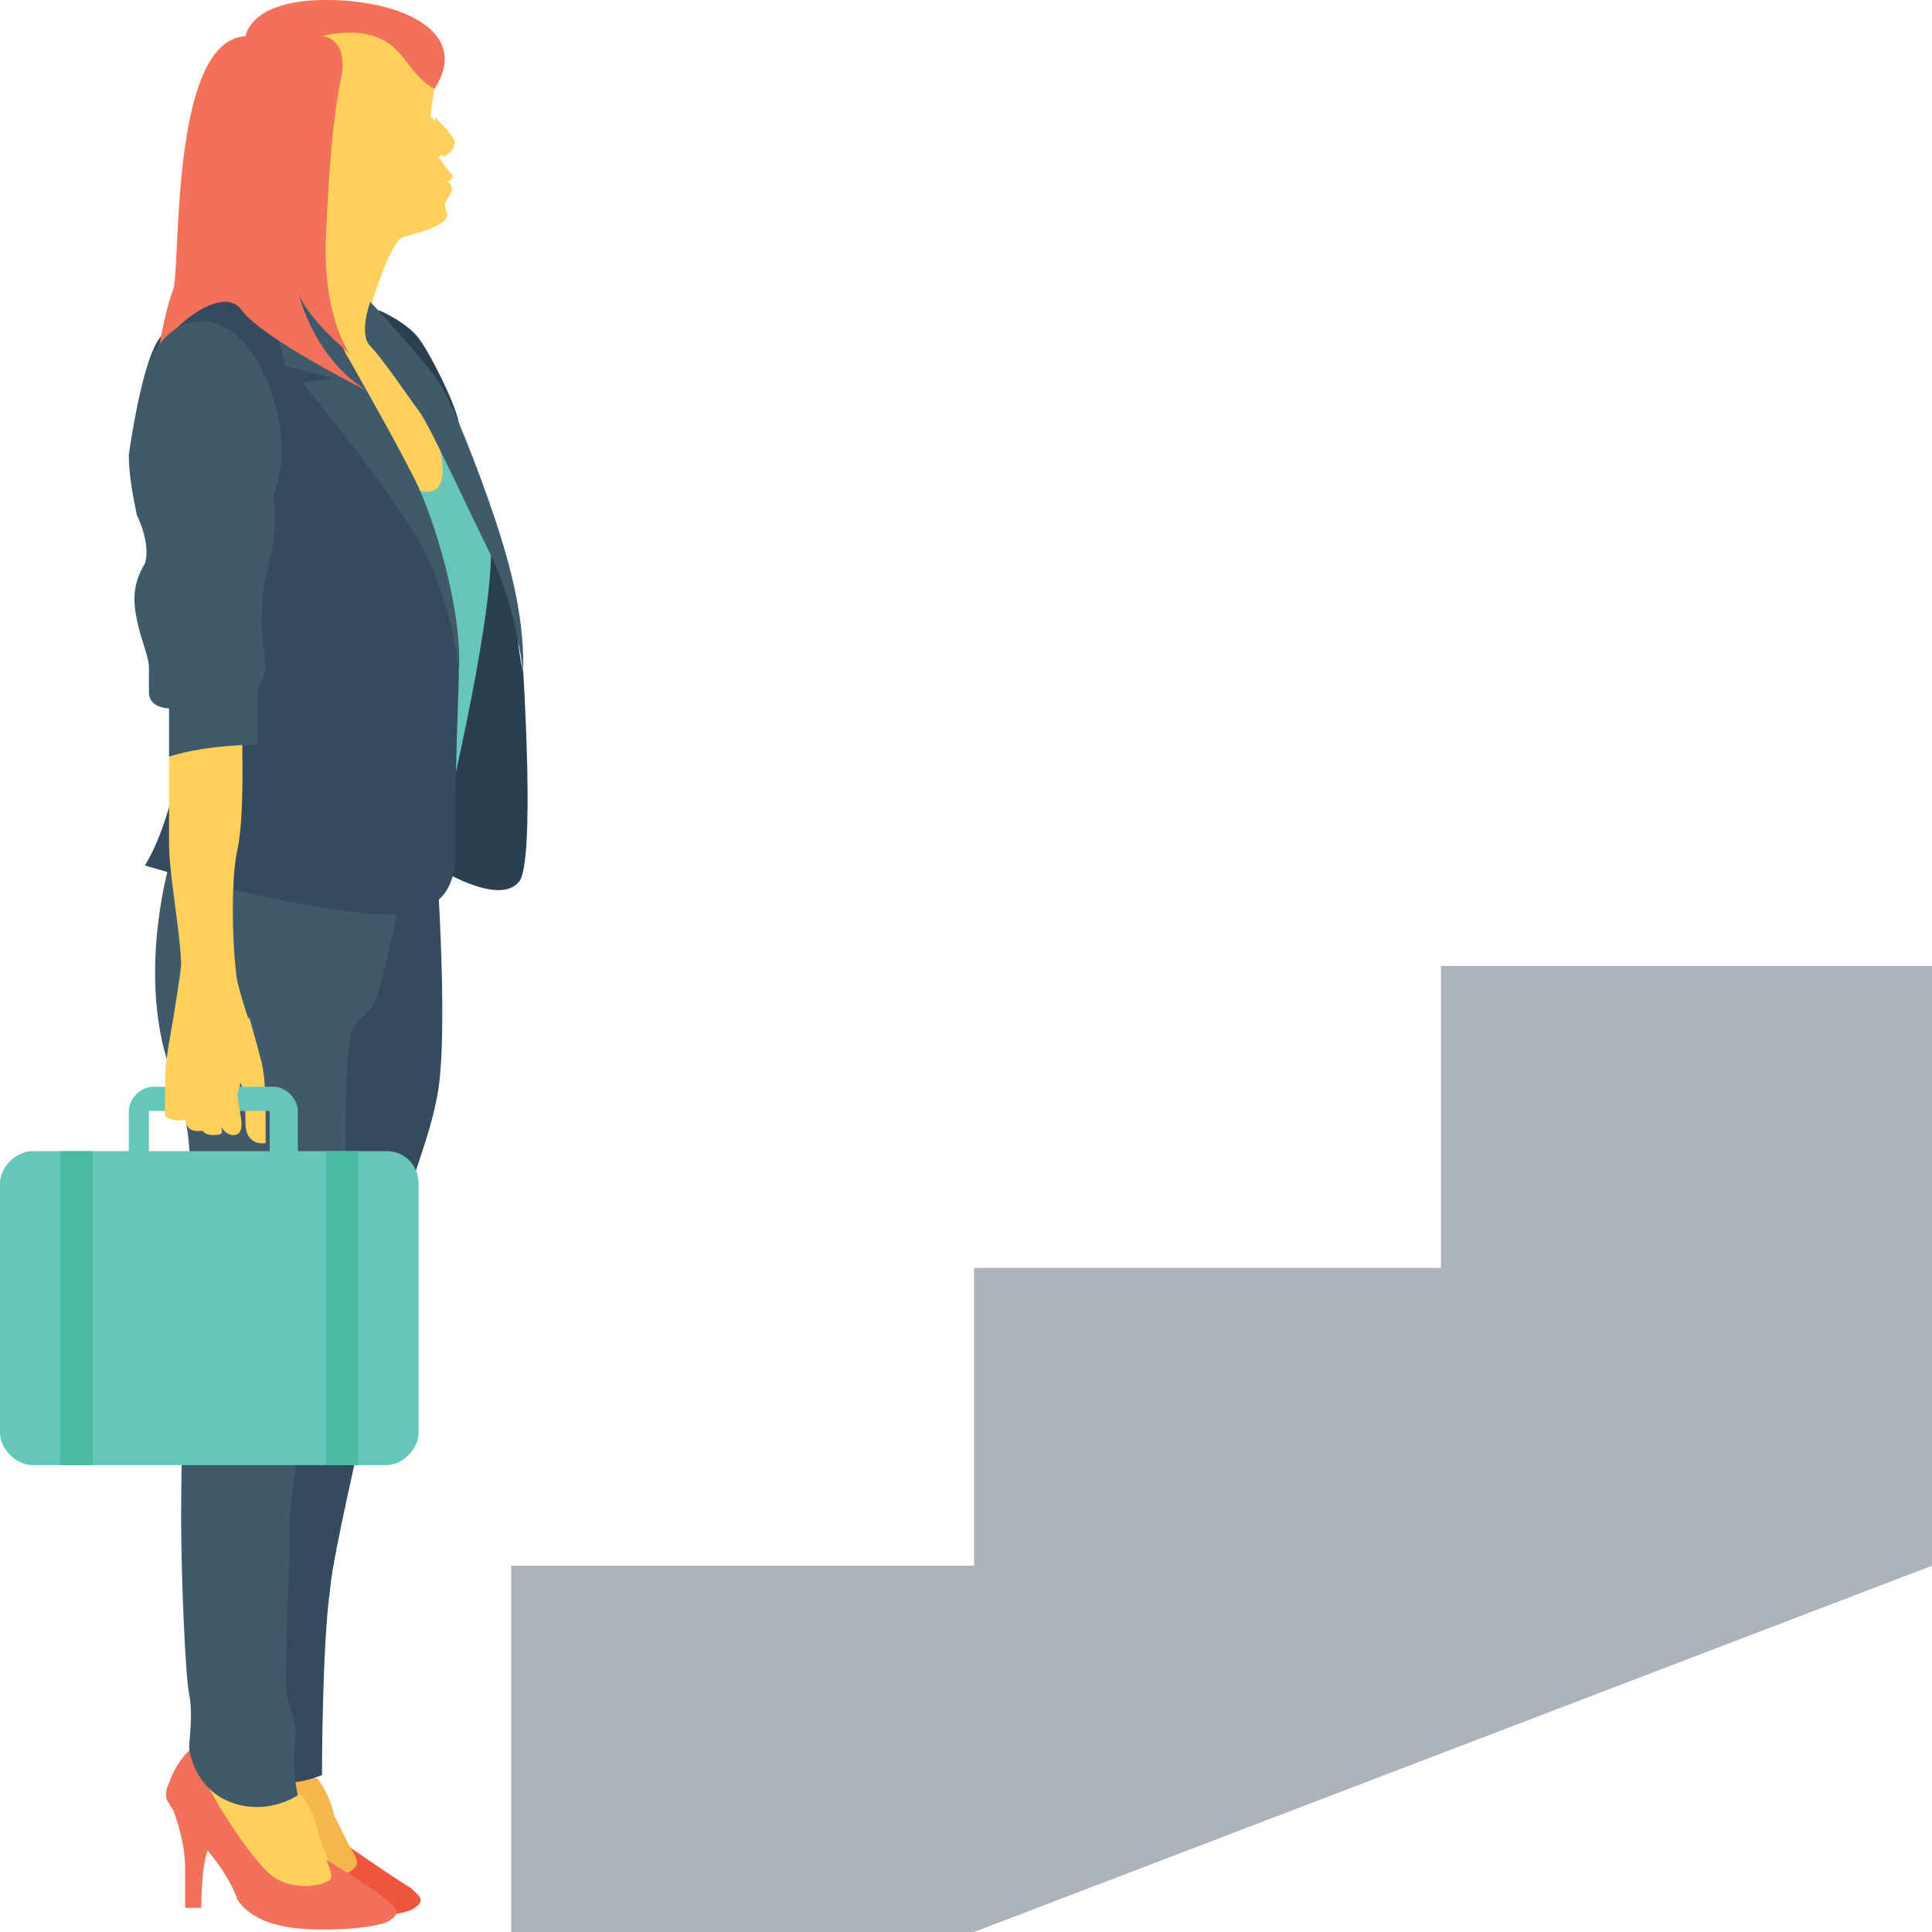 <?xml version="1.0" encoding="utf-8"?>
<!-- Generator: Adobe Illustrator 19.0.1, SVG Export Plug-In . SVG Version: 6.00 Build 0)  -->
<svg version="1.1" id="Layer_1" xmlns="http://www.w3.org/2000/svg" xmlns:xlink="http://www.w3.org/1999/xlink" x="0px" y="0px"
	 viewBox="0 0 48 48" style="enable-background:new 0 0 48 48;" xml:space="preserve">
<style type="text/css">
	.st0{fill:#66C6B9;}
	.st1{fill:#F3F3F3;}
	.st2{fill:#415A6B;}
	.st3{fill:#CED6E0;}
	.st4{fill:#F3705A;}
	.st5{fill:#E8EAE9;}
	.st6{fill:#4ABAA5;}
	.st7{fill:#F05540;}
	.st8{fill:#FFD15C;}
	.st9{fill:#55C0EB;}
	.st10{fill:#8AD7F8;}
	.st11{fill:#344A5E;}
	.st12{fill:#FFFFFF;}
	.st13{fill:#F7B64C;}
	.st14{fill:#ADB3BA;}
	.st15{fill:#38A892;}
	.st16{fill:#ED9845;}
	.st17{fill:#2D4251;}
	.st18{fill:#304556;}
	.st19{fill:#A5AAAD;}
	.st20{fill:#2D4456;}
	.st21{fill:#4FB0E0;}
	.st22{fill:#2D4354;}
	.st23{fill:#E54C38;}
	.st24{fill:#2B4456;}
	.st25{fill:#2B404F;}
</style>
<g>
	<g>
		<g>
			<g>
				<path class="st13" d="M9.2,46.6l-0.3-0.5l-0.2-0.2c0,0-0.2-0.4-0.4-0.8c-0.1-0.5-0.4-0.9-0.4-0.9l-2.4-0.9l0,1.7
					C5.4,44.9,7.7,48.1,9.2,46.6z"/>
			</g>
			<g>
				<g>
					<path class="st7" d="M5.2,43.1c0,0-0.4,0.3-0.6,0.9c-0.1,0.2,0,0.4,0.1,0.5c0.1,0.2,0.4,0.6,0.7,0.9c0.6,0.5,0.9,1.2,1.1,1.5
						c0.2,0.3,0.6,0.6,1.4,0.7s2.2,0,2.4-0.2c0.3-0.2,0.1-0.3-0.1-0.5c-0.2-0.1-1.5-1-1.5-1s0.3,0.4,0.1,0.5c-0.1,0.2-0.7,0.3-1.3,0
						C6.8,46.1,5.2,43.7,5.2,43.1z"/>
				</g>
			</g>
		</g>
		<g>
			<path class="st11" d="M10.9,22.3c0,0,0.2,3.3,0,4.7s-0.9,2.6-1,4c-0.1,1.4-1.6,7.2-1.7,8.5c-0.2,1.4-0.2,4.6-0.2,4.6
				S6.9,44.6,6.2,44c-0.6-0.5-0.6-0.5-0.6-0.5s2-22.5,2-22.5S10.9,22.3,10.9,22.3z"/>
		</g>
		<g>
			<g>
				<path class="st8" d="M8.7,47l-0.3-0.5l-0.2-0.2c0,0-0.2-0.4-0.3-0.8c-0.1-0.5-0.4-0.9-0.4-0.9l-2.4-1L5,45.2
					C5,45.2,7.2,48.5,8.7,47z"/>
			</g>
			<g>
				<g>
					<path class="st4" d="M4.8,43.4c0,0-0.4,0.3-0.6,0.9c-0.1,0.2-0.1,0.4,0,0.5c0.1,0.2,0.4,0.6,0.7,0.9c0.6,0.6,0.9,1.2,1,1.5
						c0.2,0.3,0.6,0.6,1.4,0.7c0.8,0.1,2.2,0,2.4-0.2c0.3-0.2,0.1-0.3-0.1-0.5s-1.5-1-1.5-1s0.2,0.4,0.1,0.5s-0.7,0.3-1.3,0
						S4.8,44,4.8,43.4z"/>
				</g>
				<path class="st4" d="M4.2,44.7c0,0,0.4,0.9,0.4,1.7c0,0.8,0,1,0,1h0.4c0,0,0-1.2,0.2-1.5c0.2-0.3,0.2-0.3,0.2-0.3l0,0L4.2,44.7z
					"/>
			</g>
		</g>
		<g>
			<path class="st2" d="M4.2,21.5c0,0-0.9,3.1,0.2,5.5c0,0,0.4,1.1,0.3,2.3c-0.1,1.3-0.2,7-0.2,8.4s0.1,3.9,0.2,4.4
				c0.1,0.5,0,1.1,0,1.3c0,0.2,0.2,1.1,1.1,1.4s1.6-0.2,1.6-0.2s-0.1-0.4-0.1-0.9s0.1-0.7,0-1c-0.1-0.3-0.2-0.5-0.2-1
				s0.1-3.5,0.1-4.1s1.4-8.3,1.4-8.3s-0.1-3.4,0.2-3.8c0.3-0.4,0.5-0.3,0.7-1.2c0.2-0.8,0.5-2.2,0.5-2.2L4.2,21.5z"/>
		</g>
		<g>
			<path class="st25" d="M9.4,7.7c0,0,0.7,0.3,1,0.7s0.9,1.6,1,2.1s1.6,4.7,1.5,5.1c-0.1,0.3,0.1,1.1,0.1,1.1s0.3,4.7-0.1,5.2
				s-1.4,0-1.8-0.2s-0.4-9-0.4-9l0.8-1.2L9.4,7.7z"/>
		</g>
		<g>
			<path class="st8" d="M10.9,1.2c0,0-0.1,1-0.1,1s-0.1,0.5-0.1,0.7c0.1,0.1,0.5,0.4,0.5,0.6c0,0.2-0.3,0.4-0.3,0.4s0.2,0.3,0.3,0.4
				c0.1,0.1,0,0.2-0.1,0.2c0,0,0.2,0.1,0.1,0.3C11.1,5,11,5,11.1,5.3c0.1,0.3-0.8,0.5-1.1,0.6C9.7,6,9.2,7.6,9.2,7.7
				s1.8,3.2,1.8,3.2l0.6,1.5l-1.3,1.3L7.4,8.9c0,0,0.4-8.3,0.5-8.3C7.9,0.5,10.1,0.6,10.9,1.2z"/>
			<g>
				<path class="st0" d="M10.6,10.1c0,0,1.3,3.1-0.8,1.8l1.2,8.7c0,0,1.2-4.9,1.2-6.9S10.6,10.1,10.6,10.1z"/>
			</g>
			<g>
				<path class="st11" d="M5.7,7c0,0-1.4,0.8-1.8,1.5s-0.6,2.3-0.5,2.8c0,0,0.7,1.2,1.2,1.9C5,14,4.9,19.4,3.6,21.5
					c0,0,3.2,1,5.6,1.2s2.1-1.3,2.1-2.1c0-0.9,0.1-3.8,0.1-3.8s0-1.4-0.6-2.8S7.6,7.2,7.6,7.2L5.7,7z"/>
			</g>
			<g>
				<path class="st2" d="M8.6,8.8c0,0,1.2,2.1,1.7,3.1s1.2,3.3,1.1,4.8c0,0-0.1-1.3-0.7-2.7S7.5,9.5,7.5,9.5l0.8-0.1L7.1,9.1
					L6.5,6.9l1.1-0.2L8.6,8.8z"/>
			</g>
			<path class="st8" d="M10.8,2.9c0.1,0.1,0.4,0.4,0.5,0.6c0,0.3-0.3,0.4-0.3,0.4L10.8,2.9z"/>
		</g>
		<g>
			<path class="st4" d="M10.8,2.2c0,0-0.1,0-0.4-0.3s-0.5-0.8-1.1-1C8.7,0.7,8,0.9,8,0.9s0.6,0,0.5,0.9C8.3,2.8,8.2,3.7,8.1,5.8
				c-0.1,2.1,0.6,3,0.6,3s-1.2-1-1.3-1.6c0,0,0.3,1.6,1.7,2.5c0,0-2.6-1.3-3.1-2S4,8.3,3.9,8.9c0,0,0.2-1.2,0.4-1.7S4.2,1,6.1,0.9
				c0,0,0.1-0.9,2-0.9S11.7,0.8,10.8,2.2z"/>
		</g>
		<g>
			<path class="st2" d="M9.2,7.5c0,0-0.3,0.8,0,1.1s0.9,1.2,1.2,1.6c0.3,0.4,1.2,2.4,1.8,3.6s0.8,2.9,0.8,2.9s0-0.1,0-0.2
				c0-1.2-0.3-2.4-0.7-3.6c-0.4-1.2-1.1-3-1.4-3.4C10.6,9,9.2,7.5,9.2,7.5z"/>
		</g>
		<g>
			<path class="st8" d="M5.6,25.2l0.6,0.1c0,0,0.2,0.7,0.3,1.1c0.1,0.4,0.1,1.1,0.1,1.4c0,0.3,0,0.6,0,0.6s-0.5,0.1-0.5-0.5
				c0-0.6-0.1-1-0.2-1.3s-0.1-0.3-0.1-0.3L5.6,25.2z"/>
		</g>
		<g>
			<g>
				<path class="st0" d="M9.6,28.6H7.4v-1c0-0.3-0.3-0.6-0.6-0.6h-3c-0.3,0-0.6,0.3-0.6,0.6v1H0.8C0.4,28.6,0,29,0,29.4v6.2
					c0,0.4,0.4,0.8,0.8,0.8h8.8c0.4,0,0.8-0.4,0.8-0.8v-6.2C10.4,29,10.1,28.6,9.6,28.6z M6.7,28.6h-3l0-1h3V28.6z"/>
			</g>
			<g>
				<g>
					<rect x="1.5" y="28.6" class="st6" width="0.8" height="7.8"/>
				</g>
				<g>
					<rect x="8.1" y="28.6" class="st6" width="0.8" height="7.8"/>
				</g>
			</g>
		</g>
		<g>
			<path class="st8" d="M4.2,25.9c0,0-0.1,0.6-0.1,0.9c0,0.3,0,0.9,0,0.9c0,0.1,0.4,0.2,0.5,0.1c0,0,0,0.3,0.3,0.3S5,28.1,5,28
				c0,0,0,0.2,0.3,0.2s0.2-0.1,0.2-0.2c0,0,0.1,0.2,0.3,0.2c0.2,0,0.2-0.2,0.2-0.3c0-0.1-0.1-0.6-0.1-0.7s0.2-0.6,0.2-0.7
				c0-0.1,0.2-0.7,0.1-1.1c-0.1-0.3-0.2-0.6-0.3-1c-0.1-0.5-0.2-2.4,0-3.3S6,17.9,6,17.9l-1.8,0.9c0,0,0,1.5,0,2.2
				c0,0.7,0.3,2.3,0.3,3C4.4,24.8,4.2,25.9,4.2,25.9z"/>
		</g>
		<g>
			<path class="st2" d="M3.4,12.8c-0.1-0.5-0.2-1-0.2-1.5C3.3,10.6,3.5,9.5,3.7,9c0.4-0.9,1.2-1.3,2-0.8s1.7,2.5,1.1,4.1
				c0,0,0.1,0.9-0.1,1.6c-0.2,0.7-0.2,1.3-0.2,1.6s0.1,0.9,0.1,1.1S6.4,17,6.4,17.2c0,0.2,0,1.3,0,1.3s-1.3,0-2.2,0.3
				c0,0,0-1.2,0-1.2c0,0-0.5,0-0.5-0.4c0-0.4,0-0.3,0-0.6c0-0.3-0.2-0.7-0.3-1.2S3.3,14.5,3.6,14C3.7,13.7,3.6,13.2,3.4,12.8z"/>
		</g>
	</g>
	<g>
		<polygon class="st14" points="24.2,48 48,38.9 48,24 35.8,24 35.8,31.5 24.2,31.5 24.2,38.9 12.7,38.9 12.7,48 		"/>
	</g>
</g>
</svg>
